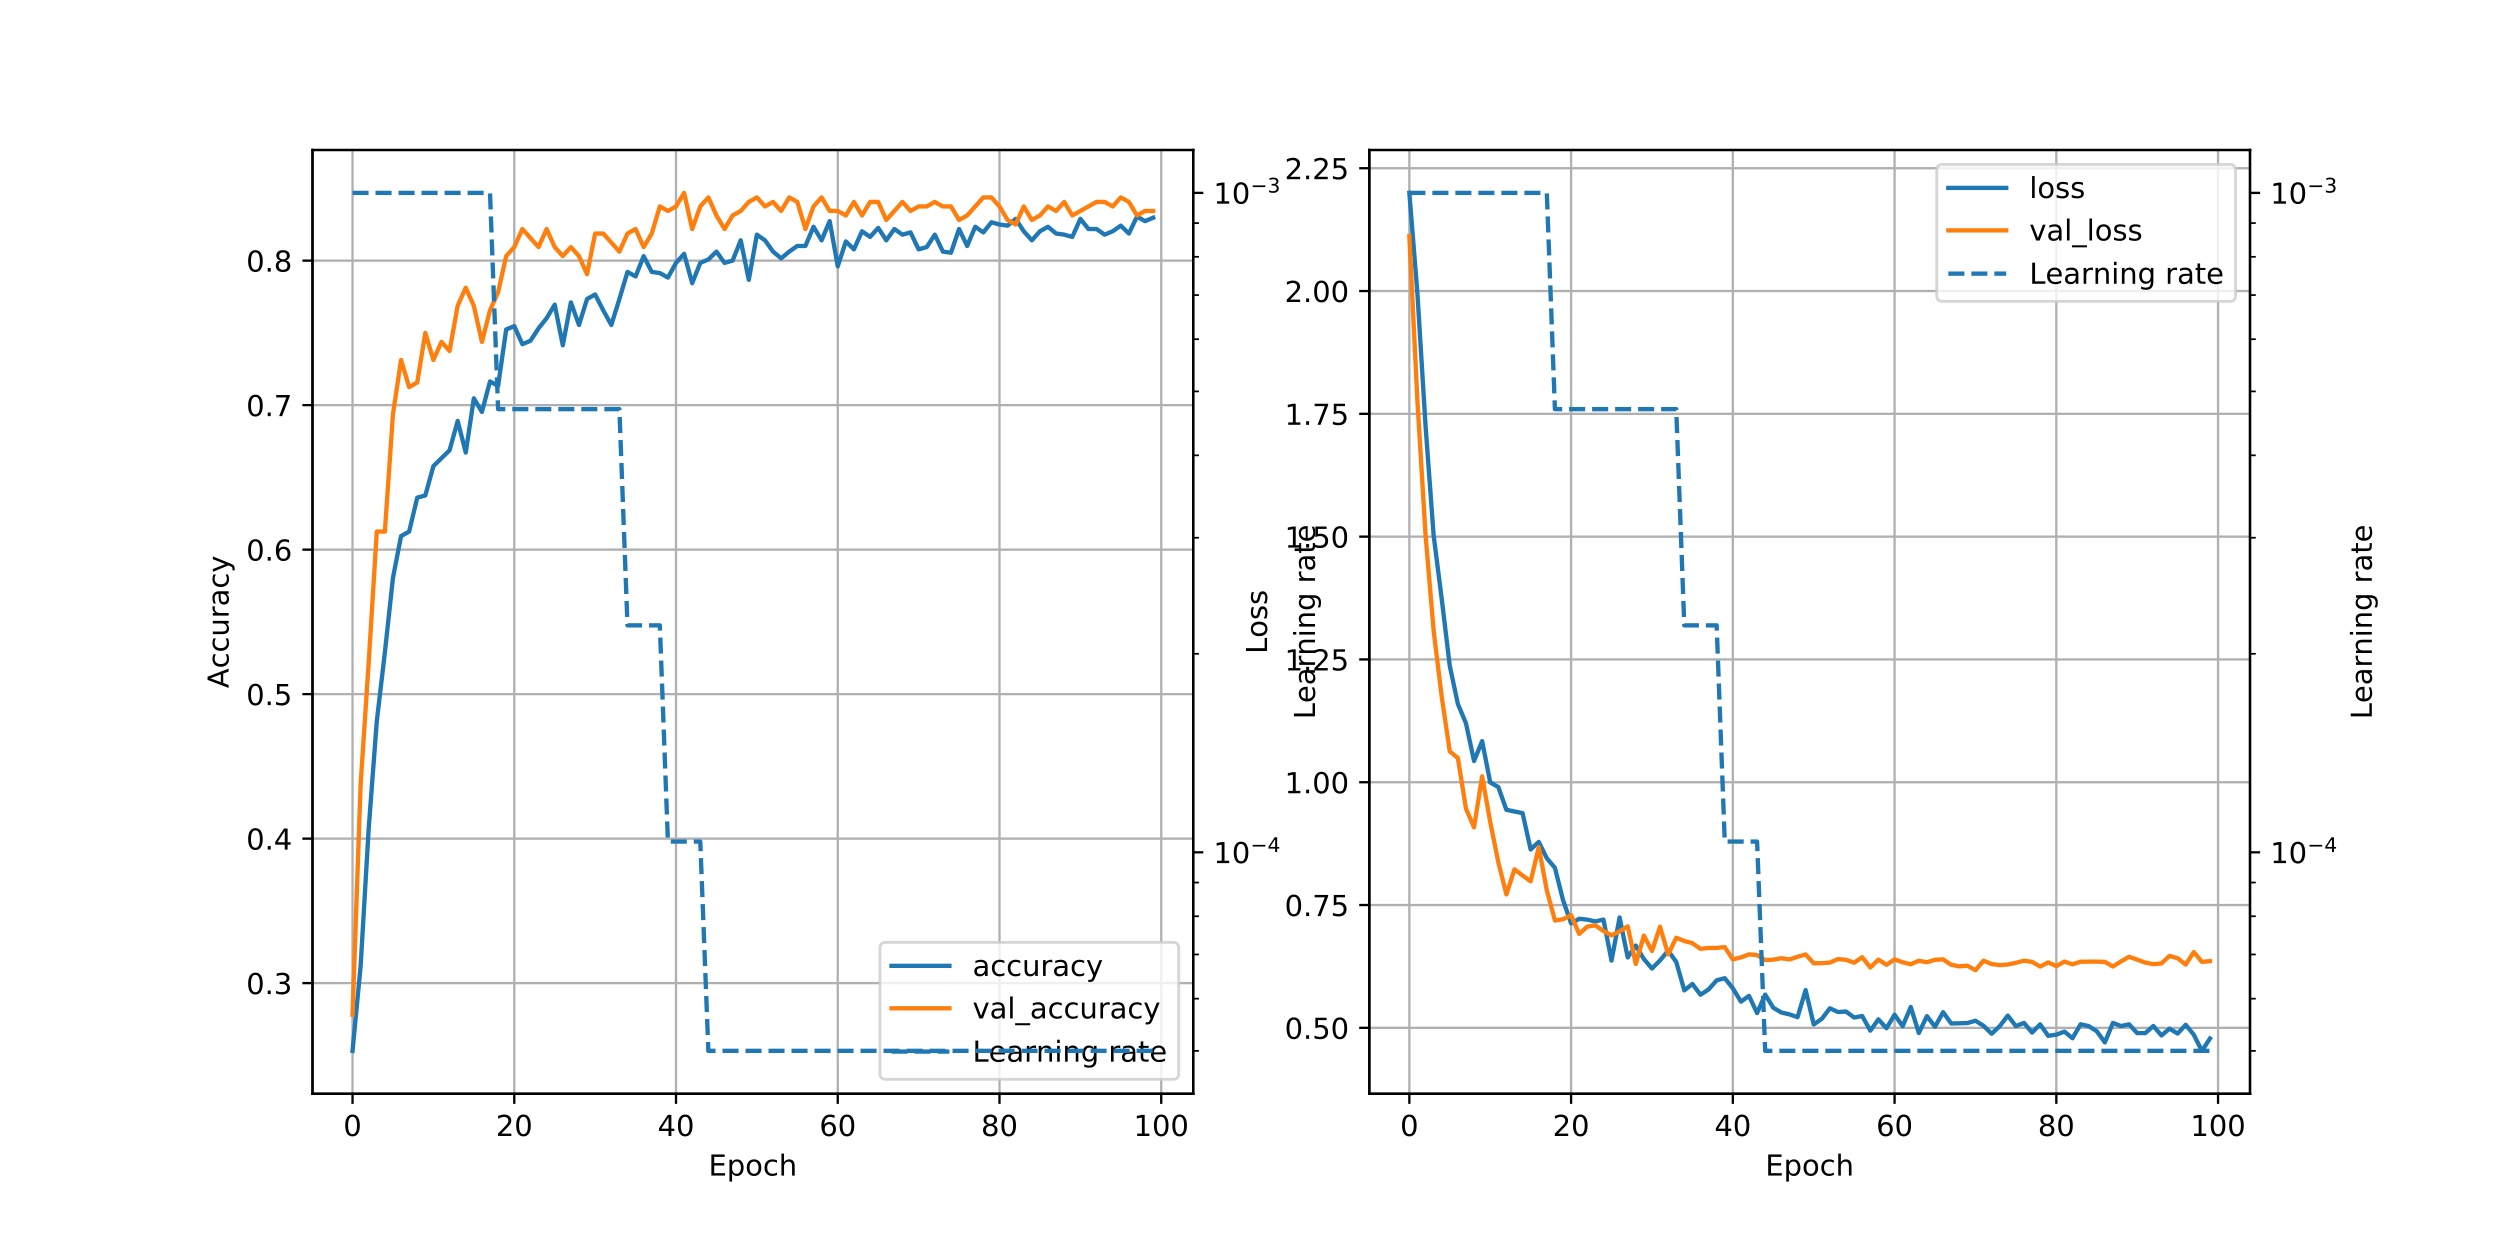<?xml version="1.0" encoding="utf-8" standalone="no"?>
<!DOCTYPE svg PUBLIC "-//W3C//DTD SVG 1.1//EN"
  "http://www.w3.org/Graphics/SVG/1.1/DTD/svg11.dtd">
<!-- Created with matplotlib (https://matplotlib.org/) -->
<svg height="432pt" version="1.1" viewBox="0 0 864 432" width="864pt" xmlns="http://www.w3.org/2000/svg" xmlns:xlink="http://www.w3.org/1999/xlink">
 <defs>
  <style type="text/css">
*{stroke-linecap:butt;stroke-linejoin:round;}
  </style>
 </defs>
 <g id="figure_1">
  <g id="patch_1">
   <path d="M 0 432 
L 864 432 
L 864 0 
L 0 0 
z
" style="fill:#ffffff;"/>
  </g>
  <g id="axes_1">
   <g id="patch_2">
    <path d="M 108 378 
L 412.364 378 
L 412.364 51.84 
L 108 51.84 
z
" style="fill:#ffffff;"/>
   </g>
   <g id="matplotlib.axis_1">
    <g id="xtick_1">
     <g id="line2d_1">
      <path clip-path="url(#p23e9ceeae7)" d="M 121.835 378 
L 121.835 51.84 
" style="fill:none;stroke:#b0b0b0;stroke-linecap:square;stroke-width:0.8;"/>
     </g>
     <g id="line2d_2">
      <defs>
       <path d="M 0 0 
L 0 3.5 
" id="ma4e68dc82a" style="stroke:#000000;stroke-width:0.8;"/>
      </defs>
      <g>
       <use style="stroke:#000000;stroke-width:0.8;" x="121.835" xlink:href="#ma4e68dc82a" y="378"/>
      </g>
     </g>
     <g id="text_1">
      <!-- 0 -->
      <defs>
       <path d="M 31.781 66.406 
Q 24.172 66.406 20.328 58.906 
Q 16.5 51.422 16.5 36.375 
Q 16.5 21.391 20.328 13.891 
Q 24.172 6.391 31.781 6.391 
Q 39.453 6.391 43.281 13.891 
Q 47.125 21.391 47.125 36.375 
Q 47.125 51.422 43.281 58.906 
Q 39.453 66.406 31.781 66.406 
z
M 31.781 74.219 
Q 44.047 74.219 50.516 64.516 
Q 56.984 54.828 56.984 36.375 
Q 56.984 17.969 50.516 8.266 
Q 44.047 -1.422 31.781 -1.422 
Q 19.531 -1.422 13.062 8.266 
Q 6.594 17.969 6.594 36.375 
Q 6.594 54.828 13.062 64.516 
Q 19.531 74.219 31.781 74.219 
z
" id="DejaVuSans-48"/>
      </defs>
      <g transform="translate(118.653 392.598)scale(0.1 -0.1)">
       <use xlink:href="#DejaVuSans-48"/>
      </g>
     </g>
    </g>
    <g id="xtick_2">
     <g id="line2d_3">
      <path clip-path="url(#p23e9ceeae7)" d="M 177.733 378 
L 177.733 51.84 
" style="fill:none;stroke:#b0b0b0;stroke-linecap:square;stroke-width:0.8;"/>
     </g>
     <g id="line2d_4">
      <g>
       <use style="stroke:#000000;stroke-width:0.8;" x="177.733" xlink:href="#ma4e68dc82a" y="378"/>
      </g>
     </g>
     <g id="text_2">
      <!-- 20 -->
      <defs>
       <path d="M 19.188 8.297 
L 53.609 8.297 
L 53.609 0 
L 7.328 0 
L 7.328 8.297 
Q 12.938 14.109 22.625 23.891 
Q 32.328 33.688 34.812 36.531 
Q 39.547 41.844 41.422 45.531 
Q 43.312 49.219 43.312 52.781 
Q 43.312 58.594 39.234 62.25 
Q 35.156 65.922 28.609 65.922 
Q 23.969 65.922 18.812 64.312 
Q 13.672 62.703 7.812 59.422 
L 7.812 69.391 
Q 13.766 71.781 18.938 73 
Q 24.125 74.219 28.422 74.219 
Q 39.75 74.219 46.484 68.547 
Q 53.219 62.891 53.219 53.422 
Q 53.219 48.922 51.531 44.891 
Q 49.859 40.875 45.406 35.406 
Q 44.188 33.984 37.641 27.219 
Q 31.109 20.453 19.188 8.297 
z
" id="DejaVuSans-50"/>
      </defs>
      <g transform="translate(171.37 392.598)scale(0.1 -0.1)">
       <use xlink:href="#DejaVuSans-50"/>
       <use x="63.623" xlink:href="#DejaVuSans-48"/>
      </g>
     </g>
    </g>
    <g id="xtick_3">
     <g id="line2d_5">
      <path clip-path="url(#p23e9ceeae7)" d="M 233.63 378 
L 233.63 51.84 
" style="fill:none;stroke:#b0b0b0;stroke-linecap:square;stroke-width:0.8;"/>
     </g>
     <g id="line2d_6">
      <g>
       <use style="stroke:#000000;stroke-width:0.8;" x="233.63" xlink:href="#ma4e68dc82a" y="378"/>
      </g>
     </g>
     <g id="text_3">
      <!-- 40 -->
      <defs>
       <path d="M 37.797 64.312 
L 12.891 25.391 
L 37.797 25.391 
z
M 35.203 72.906 
L 47.609 72.906 
L 47.609 25.391 
L 58.016 25.391 
L 58.016 17.188 
L 47.609 17.188 
L 47.609 0 
L 37.797 0 
L 37.797 17.188 
L 4.891 17.188 
L 4.891 26.703 
z
" id="DejaVuSans-52"/>
      </defs>
      <g transform="translate(227.268 392.598)scale(0.1 -0.1)">
       <use xlink:href="#DejaVuSans-52"/>
       <use x="63.623" xlink:href="#DejaVuSans-48"/>
      </g>
     </g>
    </g>
    <g id="xtick_4">
     <g id="line2d_7">
      <path clip-path="url(#p23e9ceeae7)" d="M 289.528 378 
L 289.528 51.84 
" style="fill:none;stroke:#b0b0b0;stroke-linecap:square;stroke-width:0.8;"/>
     </g>
     <g id="line2d_8">
      <g>
       <use style="stroke:#000000;stroke-width:0.8;" x="289.528" xlink:href="#ma4e68dc82a" y="378"/>
      </g>
     </g>
     <g id="text_4">
      <!-- 60 -->
      <defs>
       <path d="M 33.016 40.375 
Q 26.375 40.375 22.484 35.828 
Q 18.609 31.297 18.609 23.391 
Q 18.609 15.531 22.484 10.953 
Q 26.375 6.391 33.016 6.391 
Q 39.656 6.391 43.531 10.953 
Q 47.406 15.531 47.406 23.391 
Q 47.406 31.297 43.531 35.828 
Q 39.656 40.375 33.016 40.375 
z
M 52.594 71.297 
L 52.594 62.312 
Q 48.875 64.062 45.094 64.984 
Q 41.312 65.922 37.594 65.922 
Q 27.828 65.922 22.672 59.328 
Q 17.531 52.734 16.797 39.406 
Q 19.672 43.656 24.016 45.922 
Q 28.375 48.188 33.594 48.188 
Q 44.578 48.188 50.953 41.516 
Q 57.328 34.859 57.328 23.391 
Q 57.328 12.156 50.688 5.359 
Q 44.047 -1.422 33.016 -1.422 
Q 20.359 -1.422 13.672 8.266 
Q 6.984 17.969 6.984 36.375 
Q 6.984 53.656 15.188 63.938 
Q 23.391 74.219 37.203 74.219 
Q 40.922 74.219 44.703 73.484 
Q 48.484 72.75 52.594 71.297 
z
" id="DejaVuSans-54"/>
      </defs>
      <g transform="translate(283.166 392.598)scale(0.1 -0.1)">
       <use xlink:href="#DejaVuSans-54"/>
       <use x="63.623" xlink:href="#DejaVuSans-48"/>
      </g>
     </g>
    </g>
    <g id="xtick_5">
     <g id="line2d_9">
      <path clip-path="url(#p23e9ceeae7)" d="M 345.426 378 
L 345.426 51.84 
" style="fill:none;stroke:#b0b0b0;stroke-linecap:square;stroke-width:0.8;"/>
     </g>
     <g id="line2d_10">
      <g>
       <use style="stroke:#000000;stroke-width:0.8;" x="345.426" xlink:href="#ma4e68dc82a" y="378"/>
      </g>
     </g>
     <g id="text_5">
      <!-- 80 -->
      <defs>
       <path d="M 31.781 34.625 
Q 24.75 34.625 20.719 30.859 
Q 16.703 27.094 16.703 20.516 
Q 16.703 13.922 20.719 10.156 
Q 24.75 6.391 31.781 6.391 
Q 38.812 6.391 42.859 10.172 
Q 46.922 13.969 46.922 20.516 
Q 46.922 27.094 42.891 30.859 
Q 38.875 34.625 31.781 34.625 
z
M 21.922 38.812 
Q 15.578 40.375 12.031 44.719 
Q 8.5 49.078 8.5 55.328 
Q 8.5 64.062 14.719 69.141 
Q 20.953 74.219 31.781 74.219 
Q 42.672 74.219 48.875 69.141 
Q 55.078 64.062 55.078 55.328 
Q 55.078 49.078 51.531 44.719 
Q 48 40.375 41.703 38.812 
Q 48.828 37.156 52.797 32.312 
Q 56.781 27.484 56.781 20.516 
Q 56.781 9.906 50.312 4.234 
Q 43.844 -1.422 31.781 -1.422 
Q 19.734 -1.422 13.25 4.234 
Q 6.781 9.906 6.781 20.516 
Q 6.781 27.484 10.781 32.312 
Q 14.797 37.156 21.922 38.812 
z
M 18.312 54.391 
Q 18.312 48.734 21.844 45.562 
Q 25.391 42.391 31.781 42.391 
Q 38.141 42.391 41.719 45.562 
Q 45.312 48.734 45.312 54.391 
Q 45.312 60.062 41.719 63.234 
Q 38.141 66.406 31.781 66.406 
Q 25.391 66.406 21.844 63.234 
Q 18.312 60.062 18.312 54.391 
z
" id="DejaVuSans-56"/>
      </defs>
      <g transform="translate(339.063 392.598)scale(0.1 -0.1)">
       <use xlink:href="#DejaVuSans-56"/>
       <use x="63.623" xlink:href="#DejaVuSans-48"/>
      </g>
     </g>
    </g>
    <g id="xtick_6">
     <g id="line2d_11">
      <path clip-path="url(#p23e9ceeae7)" d="M 401.324 378 
L 401.324 51.84 
" style="fill:none;stroke:#b0b0b0;stroke-linecap:square;stroke-width:0.8;"/>
     </g>
     <g id="line2d_12">
      <g>
       <use style="stroke:#000000;stroke-width:0.8;" x="401.324" xlink:href="#ma4e68dc82a" y="378"/>
      </g>
     </g>
     <g id="text_6">
      <!-- 100 -->
      <defs>
       <path d="M 12.406 8.297 
L 28.516 8.297 
L 28.516 63.922 
L 10.984 60.406 
L 10.984 69.391 
L 28.422 72.906 
L 38.281 72.906 
L 38.281 8.297 
L 54.391 8.297 
L 54.391 0 
L 12.406 0 
z
" id="DejaVuSans-49"/>
      </defs>
      <g transform="translate(391.78 392.598)scale(0.1 -0.1)">
       <use xlink:href="#DejaVuSans-49"/>
       <use x="63.623" xlink:href="#DejaVuSans-48"/>
       <use x="127.246" xlink:href="#DejaVuSans-48"/>
      </g>
     </g>
    </g>
    <g id="text_7">
     <!-- Epoch -->
     <defs>
      <path d="M 9.812 72.906 
L 55.906 72.906 
L 55.906 64.594 
L 19.672 64.594 
L 19.672 43.016 
L 54.391 43.016 
L 54.391 34.719 
L 19.672 34.719 
L 19.672 8.297 
L 56.781 8.297 
L 56.781 0 
L 9.812 0 
z
" id="DejaVuSans-69"/>
      <path d="M 18.109 8.203 
L 18.109 -20.797 
L 9.078 -20.797 
L 9.078 54.688 
L 18.109 54.688 
L 18.109 46.391 
Q 20.953 51.266 25.266 53.625 
Q 29.594 56 35.594 56 
Q 45.562 56 51.781 48.094 
Q 58.016 40.188 58.016 27.297 
Q 58.016 14.406 51.781 6.484 
Q 45.562 -1.422 35.594 -1.422 
Q 29.594 -1.422 25.266 0.953 
Q 20.953 3.328 18.109 8.203 
z
M 48.688 27.297 
Q 48.688 37.203 44.609 42.844 
Q 40.531 48.484 33.406 48.484 
Q 26.266 48.484 22.188 42.844 
Q 18.109 37.203 18.109 27.297 
Q 18.109 17.391 22.188 11.75 
Q 26.266 6.109 33.406 6.109 
Q 40.531 6.109 44.609 11.75 
Q 48.688 17.391 48.688 27.297 
z
" id="DejaVuSans-112"/>
      <path d="M 30.609 48.391 
Q 23.391 48.391 19.188 42.75 
Q 14.984 37.109 14.984 27.297 
Q 14.984 17.484 19.156 11.844 
Q 23.344 6.203 30.609 6.203 
Q 37.797 6.203 41.984 11.859 
Q 46.188 17.531 46.188 27.297 
Q 46.188 37.016 41.984 42.703 
Q 37.797 48.391 30.609 48.391 
z
M 30.609 56 
Q 42.328 56 49.016 48.375 
Q 55.719 40.766 55.719 27.297 
Q 55.719 13.875 49.016 6.219 
Q 42.328 -1.422 30.609 -1.422 
Q 18.844 -1.422 12.172 6.219 
Q 5.516 13.875 5.516 27.297 
Q 5.516 40.766 12.172 48.375 
Q 18.844 56 30.609 56 
z
" id="DejaVuSans-111"/>
      <path d="M 48.781 52.594 
L 48.781 44.188 
Q 44.969 46.297 41.141 47.344 
Q 37.312 48.391 33.406 48.391 
Q 24.656 48.391 19.812 42.844 
Q 14.984 37.312 14.984 27.297 
Q 14.984 17.281 19.812 11.734 
Q 24.656 6.203 33.406 6.203 
Q 37.312 6.203 41.141 7.25 
Q 44.969 8.297 48.781 10.406 
L 48.781 2.094 
Q 45.016 0.344 40.984 -0.531 
Q 36.969 -1.422 32.422 -1.422 
Q 20.062 -1.422 12.781 6.344 
Q 5.516 14.109 5.516 27.297 
Q 5.516 40.672 12.859 48.328 
Q 20.219 56 33.016 56 
Q 37.156 56 41.109 55.141 
Q 45.062 54.297 48.781 52.594 
z
" id="DejaVuSans-99"/>
      <path d="M 54.891 33.016 
L 54.891 0 
L 45.906 0 
L 45.906 32.719 
Q 45.906 40.484 42.875 44.328 
Q 39.844 48.188 33.797 48.188 
Q 26.516 48.188 22.312 43.547 
Q 18.109 38.922 18.109 30.906 
L 18.109 0 
L 9.078 0 
L 9.078 75.984 
L 18.109 75.984 
L 18.109 46.188 
Q 21.344 51.125 25.703 53.562 
Q 30.078 56 35.797 56 
Q 45.219 56 50.047 50.172 
Q 54.891 44.344 54.891 33.016 
z
" id="DejaVuSans-104"/>
     </defs>
     <g transform="translate(244.871 406.277)scale(0.1 -0.1)">
      <use xlink:href="#DejaVuSans-69"/>
      <use x="63.184" xlink:href="#DejaVuSans-112"/>
      <use x="126.66" xlink:href="#DejaVuSans-111"/>
      <use x="187.842" xlink:href="#DejaVuSans-99"/>
      <use x="242.822" xlink:href="#DejaVuSans-104"/>
     </g>
    </g>
   </g>
   <g id="matplotlib.axis_2">
    <g id="ytick_1">
     <g id="line2d_13">
      <path clip-path="url(#p23e9ceeae7)" d="M 108 339.766 
L 412.364 339.766 
" style="fill:none;stroke:#b0b0b0;stroke-linecap:square;stroke-width:0.8;"/>
     </g>
     <g id="line2d_14">
      <defs>
       <path d="M 0 0 
L -3.5 0 
" id="m73ab1cdf58" style="stroke:#000000;stroke-width:0.8;"/>
      </defs>
      <g>
       <use style="stroke:#000000;stroke-width:0.8;" x="108" xlink:href="#m73ab1cdf58" y="339.766"/>
      </g>
     </g>
     <g id="text_8">
      <!-- 0.3 -->
      <defs>
       <path d="M 10.688 12.406 
L 21 12.406 
L 21 0 
L 10.688 0 
z
" id="DejaVuSans-46"/>
       <path d="M 40.578 39.312 
Q 47.656 37.797 51.625 33 
Q 55.609 28.219 55.609 21.188 
Q 55.609 10.406 48.188 4.484 
Q 40.766 -1.422 27.094 -1.422 
Q 22.516 -1.422 17.656 -0.516 
Q 12.797 0.391 7.625 2.203 
L 7.625 11.719 
Q 11.719 9.328 16.594 8.109 
Q 21.484 6.891 26.812 6.891 
Q 36.078 6.891 40.938 10.547 
Q 45.797 14.203 45.797 21.188 
Q 45.797 27.641 41.281 31.266 
Q 36.766 34.906 28.719 34.906 
L 20.219 34.906 
L 20.219 43.016 
L 29.109 43.016 
Q 36.375 43.016 40.234 45.922 
Q 44.094 48.828 44.094 54.297 
Q 44.094 59.906 40.109 62.906 
Q 36.141 65.922 28.719 65.922 
Q 24.656 65.922 20.016 65.031 
Q 15.375 64.156 9.812 62.312 
L 9.812 71.094 
Q 15.438 72.656 20.344 73.438 
Q 25.25 74.219 29.594 74.219 
Q 40.828 74.219 47.359 69.109 
Q 53.906 64.016 53.906 55.328 
Q 53.906 49.266 50.438 45.094 
Q 46.969 40.922 40.578 39.312 
z
" id="DejaVuSans-51"/>
      </defs>
      <g transform="translate(85.097 343.565)scale(0.1 -0.1)">
       <use xlink:href="#DejaVuSans-48"/>
       <use x="63.623" xlink:href="#DejaVuSans-46"/>
       <use x="95.41" xlink:href="#DejaVuSans-51"/>
      </g>
     </g>
    </g>
    <g id="ytick_2">
     <g id="line2d_15">
      <path clip-path="url(#p23e9ceeae7)" d="M 108 289.828 
L 412.364 289.828 
" style="fill:none;stroke:#b0b0b0;stroke-linecap:square;stroke-width:0.8;"/>
     </g>
     <g id="line2d_16">
      <g>
       <use style="stroke:#000000;stroke-width:0.8;" x="108" xlink:href="#m73ab1cdf58" y="289.828"/>
      </g>
     </g>
     <g id="text_9">
      <!-- 0.4 -->
      <g transform="translate(85.097 293.627)scale(0.1 -0.1)">
       <use xlink:href="#DejaVuSans-48"/>
       <use x="63.623" xlink:href="#DejaVuSans-46"/>
       <use x="95.41" xlink:href="#DejaVuSans-52"/>
      </g>
     </g>
    </g>
    <g id="ytick_3">
     <g id="line2d_17">
      <path clip-path="url(#p23e9ceeae7)" d="M 108 239.889 
L 412.364 239.889 
" style="fill:none;stroke:#b0b0b0;stroke-linecap:square;stroke-width:0.8;"/>
     </g>
     <g id="line2d_18">
      <g>
       <use style="stroke:#000000;stroke-width:0.8;" x="108" xlink:href="#m73ab1cdf58" y="239.889"/>
      </g>
     </g>
     <g id="text_10">
      <!-- 0.5 -->
      <defs>
       <path d="M 10.797 72.906 
L 49.516 72.906 
L 49.516 64.594 
L 19.828 64.594 
L 19.828 46.734 
Q 21.969 47.469 24.109 47.828 
Q 26.266 48.188 28.422 48.188 
Q 40.625 48.188 47.75 41.5 
Q 54.891 34.812 54.891 23.391 
Q 54.891 11.625 47.562 5.094 
Q 40.234 -1.422 26.906 -1.422 
Q 22.312 -1.422 17.547 -0.641 
Q 12.797 0.141 7.719 1.703 
L 7.719 11.625 
Q 12.109 9.234 16.797 8.062 
Q 21.484 6.891 26.703 6.891 
Q 35.156 6.891 40.078 11.328 
Q 45.016 15.766 45.016 23.391 
Q 45.016 31 40.078 35.438 
Q 35.156 39.891 26.703 39.891 
Q 22.75 39.891 18.812 39.016 
Q 14.891 38.141 10.797 36.281 
z
" id="DejaVuSans-53"/>
      </defs>
      <g transform="translate(85.097 243.688)scale(0.1 -0.1)">
       <use xlink:href="#DejaVuSans-48"/>
       <use x="63.623" xlink:href="#DejaVuSans-46"/>
       <use x="95.41" xlink:href="#DejaVuSans-53"/>
      </g>
     </g>
    </g>
    <g id="ytick_4">
     <g id="line2d_19">
      <path clip-path="url(#p23e9ceeae7)" d="M 108 189.951 
L 412.364 189.951 
" style="fill:none;stroke:#b0b0b0;stroke-linecap:square;stroke-width:0.8;"/>
     </g>
     <g id="line2d_20">
      <g>
       <use style="stroke:#000000;stroke-width:0.8;" x="108" xlink:href="#m73ab1cdf58" y="189.951"/>
      </g>
     </g>
     <g id="text_11">
      <!-- 0.6 -->
      <g transform="translate(85.097 193.75)scale(0.1 -0.1)">
       <use xlink:href="#DejaVuSans-48"/>
       <use x="63.623" xlink:href="#DejaVuSans-46"/>
       <use x="95.41" xlink:href="#DejaVuSans-54"/>
      </g>
     </g>
    </g>
    <g id="ytick_5">
     <g id="line2d_21">
      <path clip-path="url(#p23e9ceeae7)" d="M 108 140.012 
L 412.364 140.012 
" style="fill:none;stroke:#b0b0b0;stroke-linecap:square;stroke-width:0.8;"/>
     </g>
     <g id="line2d_22">
      <g>
       <use style="stroke:#000000;stroke-width:0.8;" x="108" xlink:href="#m73ab1cdf58" y="140.012"/>
      </g>
     </g>
     <g id="text_12">
      <!-- 0.7 -->
      <defs>
       <path d="M 8.203 72.906 
L 55.078 72.906 
L 55.078 68.703 
L 28.609 0 
L 18.312 0 
L 43.219 64.594 
L 8.203 64.594 
z
" id="DejaVuSans-55"/>
      </defs>
      <g transform="translate(85.097 143.812)scale(0.1 -0.1)">
       <use xlink:href="#DejaVuSans-48"/>
       <use x="63.623" xlink:href="#DejaVuSans-46"/>
       <use x="95.41" xlink:href="#DejaVuSans-55"/>
      </g>
     </g>
    </g>
    <g id="ytick_6">
     <g id="line2d_23">
      <path clip-path="url(#p23e9ceeae7)" d="M 108 90.074 
L 412.364 90.074 
" style="fill:none;stroke:#b0b0b0;stroke-linecap:square;stroke-width:0.8;"/>
     </g>
     <g id="line2d_24">
      <g>
       <use style="stroke:#000000;stroke-width:0.8;" x="108" xlink:href="#m73ab1cdf58" y="90.074"/>
      </g>
     </g>
     <g id="text_13">
      <!-- 0.8 -->
      <g transform="translate(85.097 93.873)scale(0.1 -0.1)">
       <use xlink:href="#DejaVuSans-48"/>
       <use x="63.623" xlink:href="#DejaVuSans-46"/>
       <use x="95.41" xlink:href="#DejaVuSans-56"/>
      </g>
     </g>
    </g>
    <g id="text_14">
     <!-- Accuracy -->
     <defs>
      <path d="M 34.188 63.188 
L 20.797 26.906 
L 47.609 26.906 
z
M 28.609 72.906 
L 39.797 72.906 
L 67.578 0 
L 57.328 0 
L 50.688 18.703 
L 17.828 18.703 
L 11.188 0 
L 0.781 0 
z
" id="DejaVuSans-65"/>
      <path d="M 8.5 21.578 
L 8.5 54.688 
L 17.484 54.688 
L 17.484 21.922 
Q 17.484 14.156 20.5 10.266 
Q 23.531 6.391 29.594 6.391 
Q 36.859 6.391 41.078 11.031 
Q 45.312 15.672 45.312 23.688 
L 45.312 54.688 
L 54.297 54.688 
L 54.297 0 
L 45.312 0 
L 45.312 8.406 
Q 42.047 3.422 37.719 1 
Q 33.406 -1.422 27.688 -1.422 
Q 18.266 -1.422 13.375 4.438 
Q 8.5 10.297 8.5 21.578 
z
M 31.109 56 
z
" id="DejaVuSans-117"/>
      <path d="M 41.109 46.297 
Q 39.594 47.172 37.812 47.578 
Q 36.031 48 33.891 48 
Q 26.266 48 22.188 43.047 
Q 18.109 38.094 18.109 28.812 
L 18.109 0 
L 9.078 0 
L 9.078 54.688 
L 18.109 54.688 
L 18.109 46.188 
Q 20.953 51.172 25.484 53.578 
Q 30.031 56 36.531 56 
Q 37.453 56 38.578 55.875 
Q 39.703 55.766 41.062 55.516 
z
" id="DejaVuSans-114"/>
      <path d="M 34.281 27.484 
Q 23.391 27.484 19.188 25 
Q 14.984 22.516 14.984 16.5 
Q 14.984 11.719 18.141 8.906 
Q 21.297 6.109 26.703 6.109 
Q 34.188 6.109 38.703 11.406 
Q 43.219 16.703 43.219 25.484 
L 43.219 27.484 
z
M 52.203 31.203 
L 52.203 0 
L 43.219 0 
L 43.219 8.297 
Q 40.141 3.328 35.547 0.953 
Q 30.953 -1.422 24.312 -1.422 
Q 15.922 -1.422 10.953 3.297 
Q 6 8.016 6 15.922 
Q 6 25.141 12.172 29.828 
Q 18.359 34.516 30.609 34.516 
L 43.219 34.516 
L 43.219 35.406 
Q 43.219 41.609 39.141 45 
Q 35.062 48.391 27.688 48.391 
Q 23 48.391 18.547 47.266 
Q 14.109 46.141 10.016 43.891 
L 10.016 52.203 
Q 14.938 54.109 19.578 55.047 
Q 24.219 56 28.609 56 
Q 40.484 56 46.344 49.844 
Q 52.203 43.703 52.203 31.203 
z
" id="DejaVuSans-97"/>
      <path d="M 32.172 -5.078 
Q 28.375 -14.844 24.75 -17.812 
Q 21.141 -20.797 15.094 -20.797 
L 7.906 -20.797 
L 7.906 -13.281 
L 13.188 -13.281 
Q 16.891 -13.281 18.938 -11.516 
Q 21 -9.766 23.484 -3.219 
L 25.094 0.875 
L 2.984 54.688 
L 12.5 54.688 
L 29.594 11.922 
L 46.688 54.688 
L 56.203 54.688 
z
" id="DejaVuSans-121"/>
     </defs>
     <g transform="translate(79.017 237.835)rotate(-90)scale(0.1 -0.1)">
      <use xlink:href="#DejaVuSans-65"/>
      <use x="68.393" xlink:href="#DejaVuSans-99"/>
      <use x="123.373" xlink:href="#DejaVuSans-99"/>
      <use x="178.354" xlink:href="#DejaVuSans-117"/>
      <use x="241.732" xlink:href="#DejaVuSans-114"/>
      <use x="282.846" xlink:href="#DejaVuSans-97"/>
      <use x="344.125" xlink:href="#DejaVuSans-99"/>
      <use x="399.105" xlink:href="#DejaVuSans-121"/>
     </g>
    </g>
   </g>
   <g id="line2d_25">
    <path clip-path="url(#p23e9ceeae7)" d="M 121.835 363.175 
L 124.63 333.914 
L 127.424 286.316 
L 130.219 249.253 
L 133.014 225.454 
L 135.809 199.704 
L 138.604 185.269 
L 141.399 183.709 
L 144.194 172.004 
L 146.989 171.224 
L 149.784 161.08 
L 152.579 158.349 
L 155.373 155.618 
L 158.168 145.474 
L 160.963 156.398 
L 163.758 137.672 
L 166.553 142.353 
L 169.348 131.819 
L 172.143 133.38 
L 174.938 113.873 
L 177.733 112.702 
L 180.527 118.945 
L 183.322 117.774 
L 186.117 113.483 
L 188.912 109.971 
L 191.707 105.29 
L 194.502 119.335 
L 197.297 104.509 
L 200.092 112.312 
L 202.887 103.339 
L 205.681 101.778 
L 208.476 107.24 
L 211.271 112.312 
L 214.066 103.339 
L 216.861 93.976 
L 219.656 95.536 
L 222.451 88.513 
L 225.246 93.976 
L 228.041 94.366 
L 230.835 95.926 
L 233.63 90.854 
L 236.425 87.733 
L 239.22 97.877 
L 242.015 90.854 
L 244.81 89.684 
L 247.605 86.953 
L 250.4 90.854 
L 253.195 90.074 
L 255.989 83.052 
L 258.784 96.707 
L 261.579 81.101 
L 264.374 83.052 
L 267.169 86.953 
L 269.964 89.294 
L 272.759 86.953 
L 275.554 85.002 
L 278.349 85.002 
L 281.144 78.37 
L 283.938 83.052 
L 286.733 76.419 
L 289.528 92.025 
L 292.323 83.442 
L 295.118 86.173 
L 297.913 79.93 
L 300.708 81.881 
L 303.503 78.76 
L 306.298 83.052 
L 309.092 79.15 
L 311.887 81.101 
L 314.682 80.32 
L 317.477 86.173 
L 320.272 85.392 
L 323.067 81.101 
L 325.862 86.953 
L 328.657 87.343 
L 331.452 79.15 
L 334.246 85.002 
L 337.041 78.37 
L 339.836 80.32 
L 342.631 76.809 
L 345.426 77.589 
L 348.221 77.98 
L 351.016 75.639 
L 353.811 79.93 
L 356.606 83.052 
L 359.4 79.93 
L 362.195 78.37 
L 364.99 80.711 
L 367.785 81.101 
L 370.58 81.881 
L 373.375 75.639 
L 376.17 79.15 
L 378.965 79.15 
L 381.76 81.101 
L 384.554 79.93 
L 387.349 77.98 
L 390.144 80.711 
L 392.939 74.858 
L 395.734 76.419 
L 398.529 75.249 
" style="fill:none;stroke:#1f77b4;stroke-linecap:square;stroke-width:1.5;"/>
   </g>
   <g id="line2d_26">
    <path clip-path="url(#p23e9ceeae7)" d="M 121.835 350.69 
L 124.63 271.101 
L 127.424 228.965 
L 130.219 183.709 
L 133.014 183.709 
L 135.809 143.134 
L 138.604 124.407 
L 141.399 133.77 
L 144.194 132.21 
L 146.989 115.043 
L 149.784 124.407 
L 152.579 118.164 
L 155.373 121.286 
L 158.168 105.68 
L 160.963 99.438 
L 163.758 105.68 
L 166.553 118.164 
L 169.348 107.24 
L 172.143 100.998 
L 174.938 88.513 
L 177.733 85.392 
L 180.527 79.15 
L 183.322 82.271 
L 186.117 85.392 
L 188.912 79.15 
L 191.707 85.392 
L 194.502 88.513 
L 197.297 85.392 
L 200.092 88.513 
L 202.887 94.756 
L 205.681 80.711 
L 208.476 80.711 
L 211.271 83.832 
L 214.066 86.953 
L 216.861 80.711 
L 219.656 79.15 
L 222.451 85.392 
L 225.246 80.711 
L 228.041 71.347 
L 230.835 72.908 
L 233.63 71.347 
L 236.425 66.665 
L 239.22 79.15 
L 242.015 71.347 
L 244.81 68.226 
L 247.605 74.468 
L 250.4 79.15 
L 253.195 74.468 
L 255.989 72.908 
L 258.784 69.787 
L 261.579 68.226 
L 264.374 71.347 
L 267.169 69.787 
L 269.964 72.908 
L 272.759 68.226 
L 275.554 69.787 
L 278.349 79.15 
L 281.144 71.347 
L 283.938 68.226 
L 286.733 72.908 
L 289.528 72.908 
L 292.323 74.468 
L 295.118 69.787 
L 297.913 74.468 
L 300.708 69.787 
L 303.503 69.787 
L 306.298 76.029 
L 309.092 72.908 
L 311.887 69.787 
L 314.682 72.908 
L 317.477 71.347 
L 320.272 71.347 
L 323.067 69.787 
L 325.862 71.347 
L 328.657 71.347 
L 331.452 76.029 
L 334.246 74.468 
L 337.041 71.347 
L 339.836 68.226 
L 342.631 68.226 
L 345.426 71.347 
L 348.221 76.029 
L 351.016 77.589 
L 353.811 71.347 
L 356.606 76.029 
L 359.4 74.468 
L 362.195 71.347 
L 364.99 72.908 
L 367.785 69.787 
L 370.58 74.468 
L 373.375 72.908 
L 376.17 71.347 
L 378.965 69.787 
L 381.76 69.787 
L 384.554 71.347 
L 387.349 68.226 
L 390.144 69.787 
L 392.939 74.468 
L 395.734 72.908 
L 398.529 72.908 
" style="fill:none;stroke:#ff7f0e;stroke-linecap:square;stroke-width:1.5;"/>
   </g>
   <g id="patch_3">
    <path d="M 108 378 
L 108 51.84 
" style="fill:none;stroke:#000000;stroke-linecap:square;stroke-linejoin:miter;stroke-width:0.8;"/>
   </g>
   <g id="patch_4">
    <path d="M 412.364 378 
L 412.364 51.84 
" style="fill:none;stroke:#000000;stroke-linecap:square;stroke-linejoin:miter;stroke-width:0.8;"/>
   </g>
   <g id="patch_5">
    <path d="M 108 378 
L 412.364 378 
" style="fill:none;stroke:#000000;stroke-linecap:square;stroke-linejoin:miter;stroke-width:0.8;"/>
   </g>
   <g id="patch_6">
    <path d="M 108 51.84 
L 412.364 51.84 
" style="fill:none;stroke:#000000;stroke-linecap:square;stroke-linejoin:miter;stroke-width:0.8;"/>
   </g>
   <g id="legend_1">
    <g id="patch_7">
     <path d="M 306.111 373 
L 405.364 373 
Q 407.364 373 407.364 371 
L 407.364 327.688 
Q 407.364 325.688 405.364 325.688 
L 306.111 325.688 
Q 304.111 325.688 304.111 327.688 
L 304.111 371 
Q 304.111 373 306.111 373 
z
" style="fill:#ffffff;opacity:0.8;stroke:#cccccc;stroke-linejoin:miter;"/>
    </g>
    <g id="line2d_27">
     <path d="M 308.111 333.786 
L 328.111 333.786 
" style="fill:none;stroke:#1f77b4;stroke-linecap:square;stroke-width:1.5;"/>
    </g>
    <g id="line2d_28"/>
    <g id="text_15">
     <!-- accuracy -->
     <g transform="translate(336.111 337.286)scale(0.1 -0.1)">
      <use xlink:href="#DejaVuSans-97"/>
      <use x="61.279" xlink:href="#DejaVuSans-99"/>
      <use x="116.26" xlink:href="#DejaVuSans-99"/>
      <use x="171.24" xlink:href="#DejaVuSans-117"/>
      <use x="234.619" xlink:href="#DejaVuSans-114"/>
      <use x="275.732" xlink:href="#DejaVuSans-97"/>
      <use x="337.012" xlink:href="#DejaVuSans-99"/>
      <use x="391.992" xlink:href="#DejaVuSans-121"/>
     </g>
    </g>
    <g id="line2d_29">
     <path d="M 308.111 348.464 
L 328.111 348.464 
" style="fill:none;stroke:#ff7f0e;stroke-linecap:square;stroke-width:1.5;"/>
    </g>
    <g id="line2d_30"/>
    <g id="text_16">
     <!-- val_accuracy -->
     <defs>
      <path d="M 2.984 54.688 
L 12.5 54.688 
L 29.594 8.797 
L 46.688 54.688 
L 56.203 54.688 
L 35.688 0 
L 23.484 0 
z
" id="DejaVuSans-118"/>
      <path d="M 9.422 75.984 
L 18.406 75.984 
L 18.406 0 
L 9.422 0 
z
" id="DejaVuSans-108"/>
      <path d="M 50.984 -16.609 
L 50.984 -23.578 
L -0.984 -23.578 
L -0.984 -16.609 
z
" id="DejaVuSans-95"/>
     </defs>
     <g transform="translate(336.111 351.964)scale(0.1 -0.1)">
      <use xlink:href="#DejaVuSans-118"/>
      <use x="59.18" xlink:href="#DejaVuSans-97"/>
      <use x="120.459" xlink:href="#DejaVuSans-108"/>
      <use x="148.242" xlink:href="#DejaVuSans-95"/>
      <use x="198.242" xlink:href="#DejaVuSans-97"/>
      <use x="259.521" xlink:href="#DejaVuSans-99"/>
      <use x="314.502" xlink:href="#DejaVuSans-99"/>
      <use x="369.482" xlink:href="#DejaVuSans-117"/>
      <use x="432.861" xlink:href="#DejaVuSans-114"/>
      <use x="473.975" xlink:href="#DejaVuSans-97"/>
      <use x="535.254" xlink:href="#DejaVuSans-99"/>
      <use x="590.234" xlink:href="#DejaVuSans-121"/>
     </g>
    </g>
    <g id="line2d_31">
     <path d="M 308.111 363.42 
L 328.111 363.42 
" style="fill:none;stroke:#1f77b4;stroke-dasharray:5.55,2.4;stroke-dashoffset:0;stroke-width:1.5;"/>
    </g>
    <g id="line2d_32"/>
    <g id="text_17">
     <!-- Learning rate -->
     <defs>
      <path d="M 9.812 72.906 
L 19.672 72.906 
L 19.672 8.297 
L 55.172 8.297 
L 55.172 0 
L 9.812 0 
z
" id="DejaVuSans-76"/>
      <path d="M 56.203 29.594 
L 56.203 25.203 
L 14.891 25.203 
Q 15.484 15.922 20.484 11.062 
Q 25.484 6.203 34.422 6.203 
Q 39.594 6.203 44.453 7.469 
Q 49.312 8.734 54.109 11.281 
L 54.109 2.781 
Q 49.266 0.734 44.188 -0.344 
Q 39.109 -1.422 33.891 -1.422 
Q 20.797 -1.422 13.156 6.188 
Q 5.516 13.812 5.516 26.812 
Q 5.516 40.234 12.766 48.109 
Q 20.016 56 32.328 56 
Q 43.359 56 49.781 48.891 
Q 56.203 41.797 56.203 29.594 
z
M 47.219 32.234 
Q 47.125 39.594 43.094 43.984 
Q 39.062 48.391 32.422 48.391 
Q 24.906 48.391 20.391 44.141 
Q 15.875 39.891 15.188 32.172 
z
" id="DejaVuSans-101"/>
      <path d="M 54.891 33.016 
L 54.891 0 
L 45.906 0 
L 45.906 32.719 
Q 45.906 40.484 42.875 44.328 
Q 39.844 48.188 33.797 48.188 
Q 26.516 48.188 22.312 43.547 
Q 18.109 38.922 18.109 30.906 
L 18.109 0 
L 9.078 0 
L 9.078 54.688 
L 18.109 54.688 
L 18.109 46.188 
Q 21.344 51.125 25.703 53.562 
Q 30.078 56 35.797 56 
Q 45.219 56 50.047 50.172 
Q 54.891 44.344 54.891 33.016 
z
" id="DejaVuSans-110"/>
      <path d="M 9.422 54.688 
L 18.406 54.688 
L 18.406 0 
L 9.422 0 
z
M 9.422 75.984 
L 18.406 75.984 
L 18.406 64.594 
L 9.422 64.594 
z
" id="DejaVuSans-105"/>
      <path d="M 45.406 27.984 
Q 45.406 37.75 41.375 43.109 
Q 37.359 48.484 30.078 48.484 
Q 22.859 48.484 18.828 43.109 
Q 14.797 37.75 14.797 27.984 
Q 14.797 18.266 18.828 12.891 
Q 22.859 7.516 30.078 7.516 
Q 37.359 7.516 41.375 12.891 
Q 45.406 18.266 45.406 27.984 
z
M 54.391 6.781 
Q 54.391 -7.172 48.188 -13.984 
Q 42 -20.797 29.203 -20.797 
Q 24.469 -20.797 20.266 -20.094 
Q 16.062 -19.391 12.109 -17.922 
L 12.109 -9.188 
Q 16.062 -11.328 19.922 -12.344 
Q 23.781 -13.375 27.781 -13.375 
Q 36.625 -13.375 41.016 -8.766 
Q 45.406 -4.156 45.406 5.172 
L 45.406 9.625 
Q 42.625 4.781 38.281 2.391 
Q 33.938 0 27.875 0 
Q 17.828 0 11.672 7.656 
Q 5.516 15.328 5.516 27.984 
Q 5.516 40.672 11.672 48.328 
Q 17.828 56 27.875 56 
Q 33.938 56 38.281 53.609 
Q 42.625 51.219 45.406 46.391 
L 45.406 54.688 
L 54.391 54.688 
z
" id="DejaVuSans-103"/>
      <path id="DejaVuSans-32"/>
      <path d="M 18.312 70.219 
L 18.312 54.688 
L 36.812 54.688 
L 36.812 47.703 
L 18.312 47.703 
L 18.312 18.016 
Q 18.312 11.328 20.141 9.422 
Q 21.969 7.516 27.594 7.516 
L 36.812 7.516 
L 36.812 0 
L 27.594 0 
Q 17.188 0 13.234 3.875 
Q 9.281 7.766 9.281 18.016 
L 9.281 47.703 
L 2.688 47.703 
L 2.688 54.688 
L 9.281 54.688 
L 9.281 70.219 
z
" id="DejaVuSans-116"/>
     </defs>
     <g transform="translate(336.111 366.92)scale(0.1 -0.1)">
      <use xlink:href="#DejaVuSans-76"/>
      <use x="55.697" xlink:href="#DejaVuSans-101"/>
      <use x="117.221" xlink:href="#DejaVuSans-97"/>
      <use x="178.5" xlink:href="#DejaVuSans-114"/>
      <use x="219.598" xlink:href="#DejaVuSans-110"/>
      <use x="282.977" xlink:href="#DejaVuSans-105"/>
      <use x="310.76" xlink:href="#DejaVuSans-110"/>
      <use x="374.139" xlink:href="#DejaVuSans-103"/>
      <use x="437.615" xlink:href="#DejaVuSans-32"/>
      <use x="469.402" xlink:href="#DejaVuSans-114"/>
      <use x="510.516" xlink:href="#DejaVuSans-97"/>
      <use x="571.795" xlink:href="#DejaVuSans-116"/>
      <use x="611.004" xlink:href="#DejaVuSans-101"/>
     </g>
    </g>
   </g>
  </g>
  <g id="axes_2">
   <g id="patch_8">
    <path d="M 473.236 378 
L 777.6 378 
L 777.6 51.84 
L 473.236 51.84 
z
" style="fill:#ffffff;"/>
   </g>
   <g id="matplotlib.axis_3">
    <g id="xtick_7">
     <g id="line2d_33">
      <path clip-path="url(#pdeada61af8)" d="M 487.071 378 
L 487.071 51.84 
" style="fill:none;stroke:#b0b0b0;stroke-linecap:square;stroke-width:0.8;"/>
     </g>
     <g id="line2d_34">
      <g>
       <use style="stroke:#000000;stroke-width:0.8;" x="487.071" xlink:href="#ma4e68dc82a" y="378"/>
      </g>
     </g>
     <g id="text_18">
      <!-- 0 -->
      <g transform="translate(483.89 392.598)scale(0.1 -0.1)">
       <use xlink:href="#DejaVuSans-48"/>
      </g>
     </g>
    </g>
    <g id="xtick_8">
     <g id="line2d_35">
      <path clip-path="url(#pdeada61af8)" d="M 542.969 378 
L 542.969 51.84 
" style="fill:none;stroke:#b0b0b0;stroke-linecap:square;stroke-width:0.8;"/>
     </g>
     <g id="line2d_36">
      <g>
       <use style="stroke:#000000;stroke-width:0.8;" x="542.969" xlink:href="#ma4e68dc82a" y="378"/>
      </g>
     </g>
     <g id="text_19">
      <!-- 20 -->
      <g transform="translate(536.606 392.598)scale(0.1 -0.1)">
       <use xlink:href="#DejaVuSans-50"/>
       <use x="63.623" xlink:href="#DejaVuSans-48"/>
      </g>
     </g>
    </g>
    <g id="xtick_9">
     <g id="line2d_37">
      <path clip-path="url(#pdeada61af8)" d="M 598.867 378 
L 598.867 51.84 
" style="fill:none;stroke:#b0b0b0;stroke-linecap:square;stroke-width:0.8;"/>
     </g>
     <g id="line2d_38">
      <g>
       <use style="stroke:#000000;stroke-width:0.8;" x="598.867" xlink:href="#ma4e68dc82a" y="378"/>
      </g>
     </g>
     <g id="text_20">
      <!-- 40 -->
      <g transform="translate(592.504 392.598)scale(0.1 -0.1)">
       <use xlink:href="#DejaVuSans-52"/>
       <use x="63.623" xlink:href="#DejaVuSans-48"/>
      </g>
     </g>
    </g>
    <g id="xtick_10">
     <g id="line2d_39">
      <path clip-path="url(#pdeada61af8)" d="M 654.765 378 
L 654.765 51.84 
" style="fill:none;stroke:#b0b0b0;stroke-linecap:square;stroke-width:0.8;"/>
     </g>
     <g id="line2d_40">
      <g>
       <use style="stroke:#000000;stroke-width:0.8;" x="654.765" xlink:href="#ma4e68dc82a" y="378"/>
      </g>
     </g>
     <g id="text_21">
      <!-- 60 -->
      <g transform="translate(648.402 392.598)scale(0.1 -0.1)">
       <use xlink:href="#DejaVuSans-54"/>
       <use x="63.623" xlink:href="#DejaVuSans-48"/>
      </g>
     </g>
    </g>
    <g id="xtick_11">
     <g id="line2d_41">
      <path clip-path="url(#pdeada61af8)" d="M 710.662 378 
L 710.662 51.84 
" style="fill:none;stroke:#b0b0b0;stroke-linecap:square;stroke-width:0.8;"/>
     </g>
     <g id="line2d_42">
      <g>
       <use style="stroke:#000000;stroke-width:0.8;" x="710.662" xlink:href="#ma4e68dc82a" y="378"/>
      </g>
     </g>
     <g id="text_22">
      <!-- 80 -->
      <g transform="translate(704.3 392.598)scale(0.1 -0.1)">
       <use xlink:href="#DejaVuSans-56"/>
       <use x="63.623" xlink:href="#DejaVuSans-48"/>
      </g>
     </g>
    </g>
    <g id="xtick_12">
     <g id="line2d_43">
      <path clip-path="url(#pdeada61af8)" d="M 766.56 378 
L 766.56 51.84 
" style="fill:none;stroke:#b0b0b0;stroke-linecap:square;stroke-width:0.8;"/>
     </g>
     <g id="line2d_44">
      <g>
       <use style="stroke:#000000;stroke-width:0.8;" x="766.56" xlink:href="#ma4e68dc82a" y="378"/>
      </g>
     </g>
     <g id="text_23">
      <!-- 100 -->
      <g transform="translate(757.016 392.598)scale(0.1 -0.1)">
       <use xlink:href="#DejaVuSans-49"/>
       <use x="63.623" xlink:href="#DejaVuSans-48"/>
       <use x="127.246" xlink:href="#DejaVuSans-48"/>
      </g>
     </g>
    </g>
    <g id="text_24">
     <!-- Epoch -->
     <g transform="translate(610.107 406.277)scale(0.1 -0.1)">
      <use xlink:href="#DejaVuSans-69"/>
      <use x="63.184" xlink:href="#DejaVuSans-112"/>
      <use x="126.66" xlink:href="#DejaVuSans-111"/>
      <use x="187.842" xlink:href="#DejaVuSans-99"/>
      <use x="242.822" xlink:href="#DejaVuSans-104"/>
     </g>
    </g>
   </g>
   <g id="matplotlib.axis_4">
    <g id="ytick_7">
     <g id="line2d_45">
      <path clip-path="url(#pdeada61af8)" d="M 473.236 355.226 
L 777.6 355.226 
" style="fill:none;stroke:#b0b0b0;stroke-linecap:square;stroke-width:0.8;"/>
     </g>
     <g id="line2d_46">
      <g>
       <use style="stroke:#000000;stroke-width:0.8;" x="473.236" xlink:href="#m73ab1cdf58" y="355.226"/>
      </g>
     </g>
     <g id="text_25">
      <!-- 0.50 -->
      <g transform="translate(443.971 359.025)scale(0.1 -0.1)">
       <use xlink:href="#DejaVuSans-48"/>
       <use x="63.623" xlink:href="#DejaVuSans-46"/>
       <use x="95.41" xlink:href="#DejaVuSans-53"/>
       <use x="159.033" xlink:href="#DejaVuSans-48"/>
      </g>
     </g>
    </g>
    <g id="ytick_8">
     <g id="line2d_47">
      <path clip-path="url(#pdeada61af8)" d="M 473.236 312.785 
L 777.6 312.785 
" style="fill:none;stroke:#b0b0b0;stroke-linecap:square;stroke-width:0.8;"/>
     </g>
     <g id="line2d_48">
      <g>
       <use style="stroke:#000000;stroke-width:0.8;" x="473.236" xlink:href="#m73ab1cdf58" y="312.785"/>
      </g>
     </g>
     <g id="text_26">
      <!-- 0.75 -->
      <g transform="translate(443.971 316.584)scale(0.1 -0.1)">
       <use xlink:href="#DejaVuSans-48"/>
       <use x="63.623" xlink:href="#DejaVuSans-46"/>
       <use x="95.41" xlink:href="#DejaVuSans-55"/>
       <use x="159.033" xlink:href="#DejaVuSans-53"/>
      </g>
     </g>
    </g>
    <g id="ytick_9">
     <g id="line2d_49">
      <path clip-path="url(#pdeada61af8)" d="M 473.236 270.344 
L 777.6 270.344 
" style="fill:none;stroke:#b0b0b0;stroke-linecap:square;stroke-width:0.8;"/>
     </g>
     <g id="line2d_50">
      <g>
       <use style="stroke:#000000;stroke-width:0.8;" x="473.236" xlink:href="#m73ab1cdf58" y="270.344"/>
      </g>
     </g>
     <g id="text_27">
      <!-- 1.00 -->
      <g transform="translate(443.971 274.143)scale(0.1 -0.1)">
       <use xlink:href="#DejaVuSans-49"/>
       <use x="63.623" xlink:href="#DejaVuSans-46"/>
       <use x="95.41" xlink:href="#DejaVuSans-48"/>
       <use x="159.033" xlink:href="#DejaVuSans-48"/>
      </g>
     </g>
    </g>
    <g id="ytick_10">
     <g id="line2d_51">
      <path clip-path="url(#pdeada61af8)" d="M 473.236 227.903 
L 777.6 227.903 
" style="fill:none;stroke:#b0b0b0;stroke-linecap:square;stroke-width:0.8;"/>
     </g>
     <g id="line2d_52">
      <g>
       <use style="stroke:#000000;stroke-width:0.8;" x="473.236" xlink:href="#m73ab1cdf58" y="227.903"/>
      </g>
     </g>
     <g id="text_28">
      <!-- 1.25 -->
      <g transform="translate(443.971 231.702)scale(0.1 -0.1)">
       <use xlink:href="#DejaVuSans-49"/>
       <use x="63.623" xlink:href="#DejaVuSans-46"/>
       <use x="95.41" xlink:href="#DejaVuSans-50"/>
       <use x="159.033" xlink:href="#DejaVuSans-53"/>
      </g>
     </g>
    </g>
    <g id="ytick_11">
     <g id="line2d_53">
      <path clip-path="url(#pdeada61af8)" d="M 473.236 185.462 
L 777.6 185.462 
" style="fill:none;stroke:#b0b0b0;stroke-linecap:square;stroke-width:0.8;"/>
     </g>
     <g id="line2d_54">
      <g>
       <use style="stroke:#000000;stroke-width:0.8;" x="473.236" xlink:href="#m73ab1cdf58" y="185.462"/>
      </g>
     </g>
     <g id="text_29">
      <!-- 1.50 -->
      <g transform="translate(443.971 189.261)scale(0.1 -0.1)">
       <use xlink:href="#DejaVuSans-49"/>
       <use x="63.623" xlink:href="#DejaVuSans-46"/>
       <use x="95.41" xlink:href="#DejaVuSans-53"/>
       <use x="159.033" xlink:href="#DejaVuSans-48"/>
      </g>
     </g>
    </g>
    <g id="ytick_12">
     <g id="line2d_55">
      <path clip-path="url(#pdeada61af8)" d="M 473.236 143.021 
L 777.6 143.021 
" style="fill:none;stroke:#b0b0b0;stroke-linecap:square;stroke-width:0.8;"/>
     </g>
     <g id="line2d_56">
      <g>
       <use style="stroke:#000000;stroke-width:0.8;" x="473.236" xlink:href="#m73ab1cdf58" y="143.021"/>
      </g>
     </g>
     <g id="text_30">
      <!-- 1.75 -->
      <g transform="translate(443.971 146.82)scale(0.1 -0.1)">
       <use xlink:href="#DejaVuSans-49"/>
       <use x="63.623" xlink:href="#DejaVuSans-46"/>
       <use x="95.41" xlink:href="#DejaVuSans-55"/>
       <use x="159.033" xlink:href="#DejaVuSans-53"/>
      </g>
     </g>
    </g>
    <g id="ytick_13">
     <g id="line2d_57">
      <path clip-path="url(#pdeada61af8)" d="M 473.236 100.58 
L 777.6 100.58 
" style="fill:none;stroke:#b0b0b0;stroke-linecap:square;stroke-width:0.8;"/>
     </g>
     <g id="line2d_58">
      <g>
       <use style="stroke:#000000;stroke-width:0.8;" x="473.236" xlink:href="#m73ab1cdf58" y="100.58"/>
      </g>
     </g>
     <g id="text_31">
      <!-- 2.00 -->
      <g transform="translate(443.971 104.379)scale(0.1 -0.1)">
       <use xlink:href="#DejaVuSans-50"/>
       <use x="63.623" xlink:href="#DejaVuSans-46"/>
       <use x="95.41" xlink:href="#DejaVuSans-48"/>
       <use x="159.033" xlink:href="#DejaVuSans-48"/>
      </g>
     </g>
    </g>
    <g id="ytick_14">
     <g id="line2d_59">
      <path clip-path="url(#pdeada61af8)" d="M 473.236 58.139 
L 777.6 58.139 
" style="fill:none;stroke:#b0b0b0;stroke-linecap:square;stroke-width:0.8;"/>
     </g>
     <g id="line2d_60">
      <g>
       <use style="stroke:#000000;stroke-width:0.8;" x="473.236" xlink:href="#m73ab1cdf58" y="58.139"/>
      </g>
     </g>
     <g id="text_32">
      <!-- 2.25 -->
      <g transform="translate(443.971 61.938)scale(0.1 -0.1)">
       <use xlink:href="#DejaVuSans-50"/>
       <use x="63.623" xlink:href="#DejaVuSans-46"/>
       <use x="95.41" xlink:href="#DejaVuSans-50"/>
       <use x="159.033" xlink:href="#DejaVuSans-53"/>
      </g>
     </g>
    </g>
    <g id="text_33">
     <!-- Loss -->
     <defs>
      <path d="M 44.281 53.078 
L 44.281 44.578 
Q 40.484 46.531 36.375 47.5 
Q 32.281 48.484 27.875 48.484 
Q 21.188 48.484 17.844 46.438 
Q 14.5 44.391 14.5 40.281 
Q 14.5 37.156 16.891 35.375 
Q 19.281 33.594 26.516 31.984 
L 29.594 31.297 
Q 39.156 29.25 43.188 25.516 
Q 47.219 21.781 47.219 15.094 
Q 47.219 7.469 41.188 3.016 
Q 35.156 -1.422 24.609 -1.422 
Q 20.219 -1.422 15.453 -0.562 
Q 10.688 0.297 5.422 2 
L 5.422 11.281 
Q 10.406 8.688 15.234 7.391 
Q 20.062 6.109 24.812 6.109 
Q 31.156 6.109 34.562 8.281 
Q 37.984 10.453 37.984 14.406 
Q 37.984 18.062 35.516 20.016 
Q 33.062 21.969 24.703 23.781 
L 21.578 24.516 
Q 13.234 26.266 9.516 29.906 
Q 5.812 33.547 5.812 39.891 
Q 5.812 47.609 11.281 51.797 
Q 16.75 56 26.812 56 
Q 31.781 56 36.172 55.266 
Q 40.578 54.547 44.281 53.078 
z
" id="DejaVuSans-115"/>
     </defs>
     <g transform="translate(437.891 225.974)rotate(-90)scale(0.1 -0.1)">
      <use xlink:href="#DejaVuSans-76"/>
      <use x="55.697" xlink:href="#DejaVuSans-111"/>
      <use x="116.879" xlink:href="#DejaVuSans-115"/>
      <use x="168.979" xlink:href="#DejaVuSans-115"/>
     </g>
    </g>
   </g>
   <g id="line2d_61">
    <path clip-path="url(#pdeada61af8)" d="M 487.071 66.665 
L 489.866 101.517 
L 492.661 147.046 
L 495.456 184.931 
L 498.251 206.916 
L 501.046 230.146 
L 503.84 243.291 
L 506.635 249.947 
L 509.43 263.012 
L 512.225 256.138 
L 515.02 270.418 
L 517.815 271.995 
L 520.61 279.868 
L 523.405 280.446 
L 526.2 281.02 
L 528.994 293.582 
L 531.789 290.966 
L 534.584 296.625 
L 537.379 299.914 
L 540.174 311.05 
L 542.969 319.135 
L 545.764 317.532 
L 548.559 317.828 
L 551.354 318.441 
L 554.148 317.811 
L 556.943 331.986 
L 559.738 317.078 
L 562.533 330.875 
L 565.328 326.788 
L 568.123 331.445 
L 570.918 334.717 
L 573.713 331.918 
L 576.508 328.53 
L 579.302 332.44 
L 582.097 342.267 
L 584.892 340.07 
L 587.687 343.774 
L 590.482 341.952 
L 593.277 338.791 
L 596.072 338.07 
L 598.867 341.549 
L 601.662 346.153 
L 604.456 344.179 
L 607.251 350.117 
L 610.046 343.738 
L 612.841 348.265 
L 615.636 349.923 
L 618.431 350.551 
L 621.226 351.545 
L 624.021 342.172 
L 626.816 354.048 
L 629.611 352.121 
L 632.405 348.453 
L 635.2 349.755 
L 637.995 349.586 
L 640.79 351.664 
L 643.585 351.138 
L 646.38 356.189 
L 649.175 352.297 
L 651.97 355.355 
L 654.765 350.687 
L 657.559 354.642 
L 660.354 348.014 
L 663.149 357.016 
L 665.944 351.171 
L 668.739 354.84 
L 671.534 349.81 
L 674.329 353.705 
L 677.124 353.644 
L 679.919 353.566 
L 682.713 352.765 
L 685.508 354.518 
L 688.303 357.254 
L 691.098 354.65 
L 693.893 351.003 
L 696.688 354.621 
L 699.483 353.511 
L 702.278 356.853 
L 705.073 354.016 
L 707.867 357.981 
L 710.662 357.57 
L 713.457 356.524 
L 716.252 358.813 
L 719.047 353.999 
L 721.842 354.614 
L 724.637 356.387 
L 727.432 360.256 
L 730.227 353.523 
L 733.021 354.609 
L 735.816 354.006 
L 738.611 357.043 
L 741.406 357.045 
L 744.201 354.584 
L 746.996 357.843 
L 749.791 355.506 
L 752.586 357.192 
L 755.381 354.168 
L 758.176 357.608 
L 760.97 363.175 
L 763.765 358.912 
" style="fill:none;stroke:#1f77b4;stroke-linecap:square;stroke-width:1.5;"/>
   </g>
   <g id="line2d_62">
    <path clip-path="url(#pdeada61af8)" d="M 487.071 81.624 
L 489.866 138.68 
L 492.661 184.758 
L 495.456 217.849 
L 498.251 240.771 
L 501.046 259.702 
L 503.84 261.964 
L 506.635 279.453 
L 509.43 285.94 
L 512.225 268.309 
L 515.02 284.054 
L 517.815 297.97 
L 520.61 309.111 
L 523.405 300.435 
L 526.2 302.575 
L 528.994 304.579 
L 531.789 292.805 
L 534.584 307.708 
L 537.379 318.121 
L 540.174 317.702 
L 542.969 316.285 
L 545.764 322.745 
L 548.559 320.249 
L 551.354 319.783 
L 554.148 321.758 
L 556.943 323.257 
L 559.738 321.894 
L 562.533 320.136 
L 565.328 333.139 
L 568.123 323.349 
L 570.918 328.661 
L 573.713 320.271 
L 576.508 329.851 
L 579.302 324.092 
L 582.097 325.211 
L 584.892 325.958 
L 587.687 327.917 
L 590.482 327.616 
L 593.277 327.609 
L 596.072 327.314 
L 598.867 331.558 
L 601.662 330.886 
L 604.456 329.836 
L 607.251 330.077 
L 610.046 331.8 
L 612.841 331.664 
L 615.636 331.167 
L 618.431 331.593 
L 621.226 330.661 
L 624.021 329.854 
L 626.816 332.899 
L 629.611 332.875 
L 632.405 332.662 
L 635.2 331.46 
L 637.995 331.709 
L 640.79 332.723 
L 643.585 330.81 
L 646.38 334.37 
L 649.175 331.634 
L 651.97 333.432 
L 654.765 331.555 
L 657.559 332.561 
L 660.354 333.25 
L 663.149 332.024 
L 665.944 332.55 
L 668.739 331.695 
L 671.534 331.566 
L 674.329 333.417 
L 677.124 333.971 
L 679.919 333.75 
L 682.713 335.3 
L 685.508 332.011 
L 688.303 333.181 
L 691.098 333.539 
L 693.893 333.325 
L 696.688 332.741 
L 699.483 332.024 
L 702.278 332.419 
L 705.073 334.033 
L 707.867 332.602 
L 710.662 333.897 
L 713.457 332.309 
L 716.252 333.264 
L 719.047 332.378 
L 721.842 332.349 
L 724.637 332.338 
L 727.432 332.424 
L 730.227 334.019 
L 733.021 332.284 
L 735.816 330.659 
L 738.611 331.657 
L 741.406 332.675 
L 744.201 333.217 
L 746.996 332.963 
L 749.791 330.355 
L 752.586 331.165 
L 755.381 333.362 
L 758.176 329.022 
L 760.97 332.406 
L 763.765 332.171 
" style="fill:none;stroke:#ff7f0e;stroke-linecap:square;stroke-width:1.5;"/>
   </g>
   <g id="patch_9">
    <path d="M 473.236 378 
L 473.236 51.84 
" style="fill:none;stroke:#000000;stroke-linecap:square;stroke-linejoin:miter;stroke-width:0.8;"/>
   </g>
   <g id="patch_10">
    <path d="M 777.6 378 
L 777.6 51.84 
" style="fill:none;stroke:#000000;stroke-linecap:square;stroke-linejoin:miter;stroke-width:0.8;"/>
   </g>
   <g id="patch_11">
    <path d="M 473.236 378 
L 777.6 378 
" style="fill:none;stroke:#000000;stroke-linecap:square;stroke-linejoin:miter;stroke-width:0.8;"/>
   </g>
   <g id="patch_12">
    <path d="M 473.236 51.84 
L 777.6 51.84 
" style="fill:none;stroke:#000000;stroke-linecap:square;stroke-linejoin:miter;stroke-width:0.8;"/>
   </g>
   <g id="legend_2">
    <g id="patch_13">
     <path d="M 671.347 104.153 
L 770.6 104.153 
Q 772.6 104.153 772.6 102.153 
L 772.6 58.84 
Q 772.6 56.84 770.6 56.84 
L 671.347 56.84 
Q 669.347 56.84 669.347 58.84 
L 669.347 102.153 
Q 669.347 104.153 671.347 104.153 
z
" style="fill:#ffffff;opacity:0.8;stroke:#cccccc;stroke-linejoin:miter;"/>
    </g>
    <g id="line2d_63">
     <path d="M 673.347 64.938 
L 693.347 64.938 
" style="fill:none;stroke:#1f77b4;stroke-linecap:square;stroke-width:1.5;"/>
    </g>
    <g id="line2d_64"/>
    <g id="text_34">
     <!-- loss -->
     <g transform="translate(701.347 68.438)scale(0.1 -0.1)">
      <use xlink:href="#DejaVuSans-108"/>
      <use x="27.783" xlink:href="#DejaVuSans-111"/>
      <use x="88.965" xlink:href="#DejaVuSans-115"/>
      <use x="141.064" xlink:href="#DejaVuSans-115"/>
     </g>
    </g>
    <g id="line2d_65">
     <path d="M 673.347 79.617 
L 693.347 79.617 
" style="fill:none;stroke:#ff7f0e;stroke-linecap:square;stroke-width:1.5;"/>
    </g>
    <g id="line2d_66"/>
    <g id="text_35">
     <!-- val_loss -->
     <g transform="translate(701.347 83.117)scale(0.1 -0.1)">
      <use xlink:href="#DejaVuSans-118"/>
      <use x="59.18" xlink:href="#DejaVuSans-97"/>
      <use x="120.459" xlink:href="#DejaVuSans-108"/>
      <use x="148.242" xlink:href="#DejaVuSans-95"/>
      <use x="198.242" xlink:href="#DejaVuSans-108"/>
      <use x="226.025" xlink:href="#DejaVuSans-111"/>
      <use x="287.207" xlink:href="#DejaVuSans-115"/>
      <use x="339.307" xlink:href="#DejaVuSans-115"/>
     </g>
    </g>
    <g id="line2d_67">
     <path d="M 673.347 94.573 
L 693.347 94.573 
" style="fill:none;stroke:#1f77b4;stroke-dasharray:5.55,2.4;stroke-dashoffset:0;stroke-width:1.5;"/>
    </g>
    <g id="line2d_68"/>
    <g id="text_36">
     <!-- Learning rate -->
     <g transform="translate(701.347 98.073)scale(0.1 -0.1)">
      <use xlink:href="#DejaVuSans-76"/>
      <use x="55.697" xlink:href="#DejaVuSans-101"/>
      <use x="117.221" xlink:href="#DejaVuSans-97"/>
      <use x="178.5" xlink:href="#DejaVuSans-114"/>
      <use x="219.598" xlink:href="#DejaVuSans-110"/>
      <use x="282.977" xlink:href="#DejaVuSans-105"/>
      <use x="310.76" xlink:href="#DejaVuSans-110"/>
      <use x="374.139" xlink:href="#DejaVuSans-103"/>
      <use x="437.615" xlink:href="#DejaVuSans-32"/>
      <use x="469.402" xlink:href="#DejaVuSans-114"/>
      <use x="510.516" xlink:href="#DejaVuSans-97"/>
      <use x="571.795" xlink:href="#DejaVuSans-116"/>
      <use x="611.004" xlink:href="#DejaVuSans-101"/>
     </g>
    </g>
   </g>
  </g>
  <g id="axes_3">
   <g id="matplotlib.axis_5">
    <g id="ytick_15">
     <g id="line2d_69">
      <defs>
       <path d="M 0 0 
L 3.5 0 
" id="m8f79bab495" style="stroke:#000000;stroke-width:0.8;"/>
      </defs>
      <g>
       <use style="stroke:#000000;stroke-width:0.8;" x="412.364" xlink:href="#m8f79bab495" y="294.569"/>
      </g>
     </g>
     <g id="text_37">
      <!-- $\mathdefault{10^{-4}}$ -->
      <defs>
       <path d="M 10.594 35.5 
L 73.188 35.5 
L 73.188 27.203 
L 10.594 27.203 
z
" id="DejaVuSans-8722"/>
      </defs>
      <g transform="translate(419.364 298.368)scale(0.1 -0.1)">
       <use transform="translate(0 0.684)" xlink:href="#DejaVuSans-49"/>
       <use transform="translate(63.623 0.684)" xlink:href="#DejaVuSans-48"/>
       <use transform="translate(128.203 38.966)scale(0.7)" xlink:href="#DejaVuSans-8722"/>
       <use transform="translate(186.855 38.966)scale(0.7)" xlink:href="#DejaVuSans-52"/>
      </g>
     </g>
    </g>
    <g id="ytick_16">
     <g id="line2d_70">
      <g>
       <use style="stroke:#000000;stroke-width:0.8;" x="412.364" xlink:href="#m8f79bab495" y="66.665"/>
      </g>
     </g>
     <g id="text_38">
      <!-- $\mathdefault{10^{-3}}$ -->
      <g transform="translate(419.364 70.465)scale(0.1 -0.1)">
       <use transform="translate(0 0.766)" xlink:href="#DejaVuSans-49"/>
       <use transform="translate(63.623 0.766)" xlink:href="#DejaVuSans-48"/>
       <use transform="translate(128.203 39.047)scale(0.7)" xlink:href="#DejaVuSans-8722"/>
       <use transform="translate(186.855 39.047)scale(0.7)" xlink:href="#DejaVuSans-51"/>
      </g>
     </g>
    </g>
    <g id="ytick_17">
     <g id="line2d_71">
      <defs>
       <path d="M 0 0 
L 2 0 
" id="mf47fe837df" style="stroke:#000000;stroke-width:0.6;"/>
      </defs>
      <g>
       <use style="stroke:#000000;stroke-width:0.6;" x="412.364" xlink:href="#mf47fe837df" y="363.175"/>
      </g>
     </g>
    </g>
    <g id="ytick_18">
     <g id="line2d_72">
      <g>
       <use style="stroke:#000000;stroke-width:0.6;" x="412.364" xlink:href="#mf47fe837df" y="345.129"/>
      </g>
     </g>
    </g>
    <g id="ytick_19">
     <g id="line2d_73">
      <g>
       <use style="stroke:#000000;stroke-width:0.6;" x="412.364" xlink:href="#mf47fe837df" y="329.871"/>
      </g>
     </g>
    </g>
    <g id="ytick_20">
     <g id="line2d_74">
      <g>
       <use style="stroke:#000000;stroke-width:0.6;" x="412.364" xlink:href="#mf47fe837df" y="316.655"/>
      </g>
     </g>
    </g>
    <g id="ytick_21">
     <g id="line2d_75">
      <g>
       <use style="stroke:#000000;stroke-width:0.6;" x="412.364" xlink:href="#mf47fe837df" y="304.997"/>
      </g>
     </g>
    </g>
    <g id="ytick_22">
     <g id="line2d_76">
      <g>
       <use style="stroke:#000000;stroke-width:0.6;" x="412.364" xlink:href="#mf47fe837df" y="225.963"/>
      </g>
     </g>
    </g>
    <g id="ytick_23">
     <g id="line2d_77">
      <g>
       <use style="stroke:#000000;stroke-width:0.6;" x="412.364" xlink:href="#mf47fe837df" y="185.831"/>
      </g>
     </g>
    </g>
    <g id="ytick_24">
     <g id="line2d_78">
      <g>
       <use style="stroke:#000000;stroke-width:0.6;" x="412.364" xlink:href="#mf47fe837df" y="157.357"/>
      </g>
     </g>
    </g>
    <g id="ytick_25">
     <g id="line2d_79">
      <g>
       <use style="stroke:#000000;stroke-width:0.6;" x="412.364" xlink:href="#mf47fe837df" y="135.271"/>
      </g>
     </g>
    </g>
    <g id="ytick_26">
     <g id="line2d_80">
      <g>
       <use style="stroke:#000000;stroke-width:0.6;" x="412.364" xlink:href="#mf47fe837df" y="117.226"/>
      </g>
     </g>
    </g>
    <g id="ytick_27">
     <g id="line2d_81">
      <g>
       <use style="stroke:#000000;stroke-width:0.6;" x="412.364" xlink:href="#mf47fe837df" y="101.968"/>
      </g>
     </g>
    </g>
    <g id="ytick_28">
     <g id="line2d_82">
      <g>
       <use style="stroke:#000000;stroke-width:0.6;" x="412.364" xlink:href="#mf47fe837df" y="88.752"/>
      </g>
     </g>
    </g>
    <g id="ytick_29">
     <g id="line2d_83">
      <g>
       <use style="stroke:#000000;stroke-width:0.6;" x="412.364" xlink:href="#mf47fe837df" y="77.094"/>
      </g>
     </g>
    </g>
    <g id="text_39">
     <!-- Learning rate -->
     <g transform="translate(454.462 248.547)rotate(-90)scale(0.1 -0.1)">
      <use xlink:href="#DejaVuSans-76"/>
      <use x="55.697" xlink:href="#DejaVuSans-101"/>
      <use x="117.221" xlink:href="#DejaVuSans-97"/>
      <use x="178.5" xlink:href="#DejaVuSans-114"/>
      <use x="219.598" xlink:href="#DejaVuSans-110"/>
      <use x="282.977" xlink:href="#DejaVuSans-105"/>
      <use x="310.76" xlink:href="#DejaVuSans-110"/>
      <use x="374.139" xlink:href="#DejaVuSans-103"/>
      <use x="437.615" xlink:href="#DejaVuSans-32"/>
      <use x="469.402" xlink:href="#DejaVuSans-114"/>
      <use x="510.516" xlink:href="#DejaVuSans-97"/>
      <use x="571.795" xlink:href="#DejaVuSans-116"/>
      <use x="611.004" xlink:href="#DejaVuSans-101"/>
     </g>
    </g>
   </g>
   <g id="line2d_84">
    <path clip-path="url(#p23e9ceeae7)" d="M 121.835 66.665 
L 124.63 66.665 
L 127.424 66.665 
L 130.219 66.665 
L 133.014 66.665 
L 135.809 66.665 
L 138.604 66.665 
L 141.399 66.665 
L 144.194 66.665 
L 146.989 66.665 
L 149.784 66.665 
L 152.579 66.665 
L 155.373 66.665 
L 158.168 66.665 
L 160.963 66.665 
L 163.758 66.665 
L 166.553 66.665 
L 169.348 66.665 
L 172.143 141.395 
L 174.938 141.395 
L 177.733 141.395 
L 180.527 141.395 
L 183.322 141.395 
L 186.117 141.395 
L 188.912 141.395 
L 191.707 141.395 
L 194.502 141.395 
L 197.297 141.395 
L 200.092 141.395 
L 202.887 141.395 
L 205.681 141.395 
L 208.476 141.395 
L 211.271 141.395 
L 214.066 141.395 
L 216.861 216.125 
L 219.656 216.125 
L 222.451 216.125 
L 225.246 216.125 
L 228.041 216.125 
L 230.835 290.855 
L 233.63 290.855 
L 236.425 290.855 
L 239.22 290.855 
L 242.015 290.855 
L 244.81 363.175 
L 247.605 363.175 
L 250.4 363.175 
L 253.195 363.175 
L 255.989 363.175 
L 258.784 363.175 
L 261.579 363.175 
L 264.374 363.175 
L 267.169 363.175 
L 269.964 363.175 
L 272.759 363.175 
L 275.554 363.175 
L 278.349 363.175 
L 281.144 363.175 
L 283.938 363.175 
L 286.733 363.175 
L 289.528 363.175 
L 292.323 363.175 
L 295.118 363.175 
L 297.913 363.175 
L 300.708 363.175 
L 303.503 363.175 
L 306.298 363.175 
L 309.092 363.175 
L 311.887 363.175 
L 314.682 363.175 
L 317.477 363.175 
L 320.272 363.175 
L 323.067 363.175 
L 325.862 363.175 
L 328.657 363.175 
L 331.452 363.175 
L 334.246 363.175 
L 337.041 363.175 
L 339.836 363.175 
L 342.631 363.175 
L 345.426 363.175 
L 348.221 363.175 
L 351.016 363.175 
L 353.811 363.175 
L 356.606 363.175 
L 359.4 363.175 
L 362.195 363.175 
L 364.99 363.175 
L 367.785 363.175 
L 370.58 363.175 
L 373.375 363.175 
L 376.17 363.175 
L 378.965 363.175 
L 381.76 363.175 
L 384.554 363.175 
L 387.349 363.175 
L 390.144 363.175 
L 392.939 363.175 
L 395.734 363.175 
L 398.529 363.175 
" style="fill:none;stroke:#1f77b4;stroke-dasharray:5.55,2.4;stroke-dashoffset:0;stroke-width:1.5;"/>
   </g>
   <g id="patch_14">
    <path d="M 108 378 
L 108 51.84 
" style="fill:none;stroke:#000000;stroke-linecap:square;stroke-linejoin:miter;stroke-width:0.8;"/>
   </g>
   <g id="patch_15">
    <path d="M 412.364 378 
L 412.364 51.84 
" style="fill:none;stroke:#000000;stroke-linecap:square;stroke-linejoin:miter;stroke-width:0.8;"/>
   </g>
   <g id="patch_16">
    <path d="M 108 378 
L 412.364 378 
" style="fill:none;stroke:#000000;stroke-linecap:square;stroke-linejoin:miter;stroke-width:0.8;"/>
   </g>
   <g id="patch_17">
    <path d="M 108 51.84 
L 412.364 51.84 
" style="fill:none;stroke:#000000;stroke-linecap:square;stroke-linejoin:miter;stroke-width:0.8;"/>
   </g>
  </g>
  <g id="axes_4">
   <g id="matplotlib.axis_6">
    <g id="ytick_30">
     <g id="line2d_85">
      <g>
       <use style="stroke:#000000;stroke-width:0.8;" x="777.6" xlink:href="#m8f79bab495" y="294.569"/>
      </g>
     </g>
     <g id="text_40">
      <!-- $\mathdefault{10^{-4}}$ -->
      <g transform="translate(784.6 298.368)scale(0.1 -0.1)">
       <use transform="translate(0 0.684)" xlink:href="#DejaVuSans-49"/>
       <use transform="translate(63.623 0.684)" xlink:href="#DejaVuSans-48"/>
       <use transform="translate(128.203 38.966)scale(0.7)" xlink:href="#DejaVuSans-8722"/>
       <use transform="translate(186.855 38.966)scale(0.7)" xlink:href="#DejaVuSans-52"/>
      </g>
     </g>
    </g>
    <g id="ytick_31">
     <g id="line2d_86">
      <g>
       <use style="stroke:#000000;stroke-width:0.8;" x="777.6" xlink:href="#m8f79bab495" y="66.665"/>
      </g>
     </g>
     <g id="text_41">
      <!-- $\mathdefault{10^{-3}}$ -->
      <g transform="translate(784.6 70.465)scale(0.1 -0.1)">
       <use transform="translate(0 0.766)" xlink:href="#DejaVuSans-49"/>
       <use transform="translate(63.623 0.766)" xlink:href="#DejaVuSans-48"/>
       <use transform="translate(128.203 39.047)scale(0.7)" xlink:href="#DejaVuSans-8722"/>
       <use transform="translate(186.855 39.047)scale(0.7)" xlink:href="#DejaVuSans-51"/>
      </g>
     </g>
    </g>
    <g id="ytick_32">
     <g id="line2d_87">
      <g>
       <use style="stroke:#000000;stroke-width:0.6;" x="777.6" xlink:href="#mf47fe837df" y="363.175"/>
      </g>
     </g>
    </g>
    <g id="ytick_33">
     <g id="line2d_88">
      <g>
       <use style="stroke:#000000;stroke-width:0.6;" x="777.6" xlink:href="#mf47fe837df" y="345.129"/>
      </g>
     </g>
    </g>
    <g id="ytick_34">
     <g id="line2d_89">
      <g>
       <use style="stroke:#000000;stroke-width:0.6;" x="777.6" xlink:href="#mf47fe837df" y="329.871"/>
      </g>
     </g>
    </g>
    <g id="ytick_35">
     <g id="line2d_90">
      <g>
       <use style="stroke:#000000;stroke-width:0.6;" x="777.6" xlink:href="#mf47fe837df" y="316.655"/>
      </g>
     </g>
    </g>
    <g id="ytick_36">
     <g id="line2d_91">
      <g>
       <use style="stroke:#000000;stroke-width:0.6;" x="777.6" xlink:href="#mf47fe837df" y="304.997"/>
      </g>
     </g>
    </g>
    <g id="ytick_37">
     <g id="line2d_92">
      <g>
       <use style="stroke:#000000;stroke-width:0.6;" x="777.6" xlink:href="#mf47fe837df" y="225.963"/>
      </g>
     </g>
    </g>
    <g id="ytick_38">
     <g id="line2d_93">
      <g>
       <use style="stroke:#000000;stroke-width:0.6;" x="777.6" xlink:href="#mf47fe837df" y="185.831"/>
      </g>
     </g>
    </g>
    <g id="ytick_39">
     <g id="line2d_94">
      <g>
       <use style="stroke:#000000;stroke-width:0.6;" x="777.6" xlink:href="#mf47fe837df" y="157.357"/>
      </g>
     </g>
    </g>
    <g id="ytick_40">
     <g id="line2d_95">
      <g>
       <use style="stroke:#000000;stroke-width:0.6;" x="777.6" xlink:href="#mf47fe837df" y="135.271"/>
      </g>
     </g>
    </g>
    <g id="ytick_41">
     <g id="line2d_96">
      <g>
       <use style="stroke:#000000;stroke-width:0.6;" x="777.6" xlink:href="#mf47fe837df" y="117.226"/>
      </g>
     </g>
    </g>
    <g id="ytick_42">
     <g id="line2d_97">
      <g>
       <use style="stroke:#000000;stroke-width:0.6;" x="777.6" xlink:href="#mf47fe837df" y="101.968"/>
      </g>
     </g>
    </g>
    <g id="ytick_43">
     <g id="line2d_98">
      <g>
       <use style="stroke:#000000;stroke-width:0.6;" x="777.6" xlink:href="#mf47fe837df" y="88.752"/>
      </g>
     </g>
    </g>
    <g id="ytick_44">
     <g id="line2d_99">
      <g>
       <use style="stroke:#000000;stroke-width:0.6;" x="777.6" xlink:href="#mf47fe837df" y="77.094"/>
      </g>
     </g>
    </g>
    <g id="text_42">
     <!-- Learning rate -->
     <g transform="translate(819.698 248.547)rotate(-90)scale(0.1 -0.1)">
      <use xlink:href="#DejaVuSans-76"/>
      <use x="55.697" xlink:href="#DejaVuSans-101"/>
      <use x="117.221" xlink:href="#DejaVuSans-97"/>
      <use x="178.5" xlink:href="#DejaVuSans-114"/>
      <use x="219.598" xlink:href="#DejaVuSans-110"/>
      <use x="282.977" xlink:href="#DejaVuSans-105"/>
      <use x="310.76" xlink:href="#DejaVuSans-110"/>
      <use x="374.139" xlink:href="#DejaVuSans-103"/>
      <use x="437.615" xlink:href="#DejaVuSans-32"/>
      <use x="469.402" xlink:href="#DejaVuSans-114"/>
      <use x="510.516" xlink:href="#DejaVuSans-97"/>
      <use x="571.795" xlink:href="#DejaVuSans-116"/>
      <use x="611.004" xlink:href="#DejaVuSans-101"/>
     </g>
    </g>
   </g>
   <g id="line2d_100">
    <path clip-path="url(#pdeada61af8)" d="M 487.071 66.665 
L 489.866 66.665 
L 492.661 66.665 
L 495.456 66.665 
L 498.251 66.665 
L 501.046 66.665 
L 503.84 66.665 
L 506.635 66.665 
L 509.43 66.665 
L 512.225 66.665 
L 515.02 66.665 
L 517.815 66.665 
L 520.61 66.665 
L 523.405 66.665 
L 526.2 66.665 
L 528.994 66.665 
L 531.789 66.665 
L 534.584 66.665 
L 537.379 141.395 
L 540.174 141.395 
L 542.969 141.395 
L 545.764 141.395 
L 548.559 141.395 
L 551.354 141.395 
L 554.148 141.395 
L 556.943 141.395 
L 559.738 141.395 
L 562.533 141.395 
L 565.328 141.395 
L 568.123 141.395 
L 570.918 141.395 
L 573.713 141.395 
L 576.508 141.395 
L 579.302 141.395 
L 582.097 216.125 
L 584.892 216.125 
L 587.687 216.125 
L 590.482 216.125 
L 593.277 216.125 
L 596.072 290.855 
L 598.867 290.855 
L 601.662 290.855 
L 604.456 290.855 
L 607.251 290.855 
L 610.046 363.175 
L 612.841 363.175 
L 615.636 363.175 
L 618.431 363.175 
L 621.226 363.175 
L 624.021 363.175 
L 626.816 363.175 
L 629.611 363.175 
L 632.405 363.175 
L 635.2 363.175 
L 637.995 363.175 
L 640.79 363.175 
L 643.585 363.175 
L 646.38 363.175 
L 649.175 363.175 
L 651.97 363.175 
L 654.765 363.175 
L 657.559 363.175 
L 660.354 363.175 
L 663.149 363.175 
L 665.944 363.175 
L 668.739 363.175 
L 671.534 363.175 
L 674.329 363.175 
L 677.124 363.175 
L 679.919 363.175 
L 682.713 363.175 
L 685.508 363.175 
L 688.303 363.175 
L 691.098 363.175 
L 693.893 363.175 
L 696.688 363.175 
L 699.483 363.175 
L 702.278 363.175 
L 705.073 363.175 
L 707.867 363.175 
L 710.662 363.175 
L 713.457 363.175 
L 716.252 363.175 
L 719.047 363.175 
L 721.842 363.175 
L 724.637 363.175 
L 727.432 363.175 
L 730.227 363.175 
L 733.021 363.175 
L 735.816 363.175 
L 738.611 363.175 
L 741.406 363.175 
L 744.201 363.175 
L 746.996 363.175 
L 749.791 363.175 
L 752.586 363.175 
L 755.381 363.175 
L 758.176 363.175 
L 760.97 363.175 
L 763.765 363.175 
" style="fill:none;stroke:#1f77b4;stroke-dasharray:5.55,2.4;stroke-dashoffset:0;stroke-width:1.5;"/>
   </g>
   <g id="patch_18">
    <path d="M 473.236 378 
L 473.236 51.84 
" style="fill:none;stroke:#000000;stroke-linecap:square;stroke-linejoin:miter;stroke-width:0.8;"/>
   </g>
   <g id="patch_19">
    <path d="M 777.6 378 
L 777.6 51.84 
" style="fill:none;stroke:#000000;stroke-linecap:square;stroke-linejoin:miter;stroke-width:0.8;"/>
   </g>
   <g id="patch_20">
    <path d="M 473.236 378 
L 777.6 378 
" style="fill:none;stroke:#000000;stroke-linecap:square;stroke-linejoin:miter;stroke-width:0.8;"/>
   </g>
   <g id="patch_21">
    <path d="M 473.236 51.84 
L 777.6 51.84 
" style="fill:none;stroke:#000000;stroke-linecap:square;stroke-linejoin:miter;stroke-width:0.8;"/>
   </g>
  </g>
 </g>
 <defs>
  <clipPath id="p23e9ceeae7">
   <rect height="326.16" width="304.364" x="108" y="51.84"/>
  </clipPath>
  <clipPath id="pdeada61af8">
   <rect height="326.16" width="304.364" x="473.236" y="51.84"/>
  </clipPath>
 </defs>
</svg>
